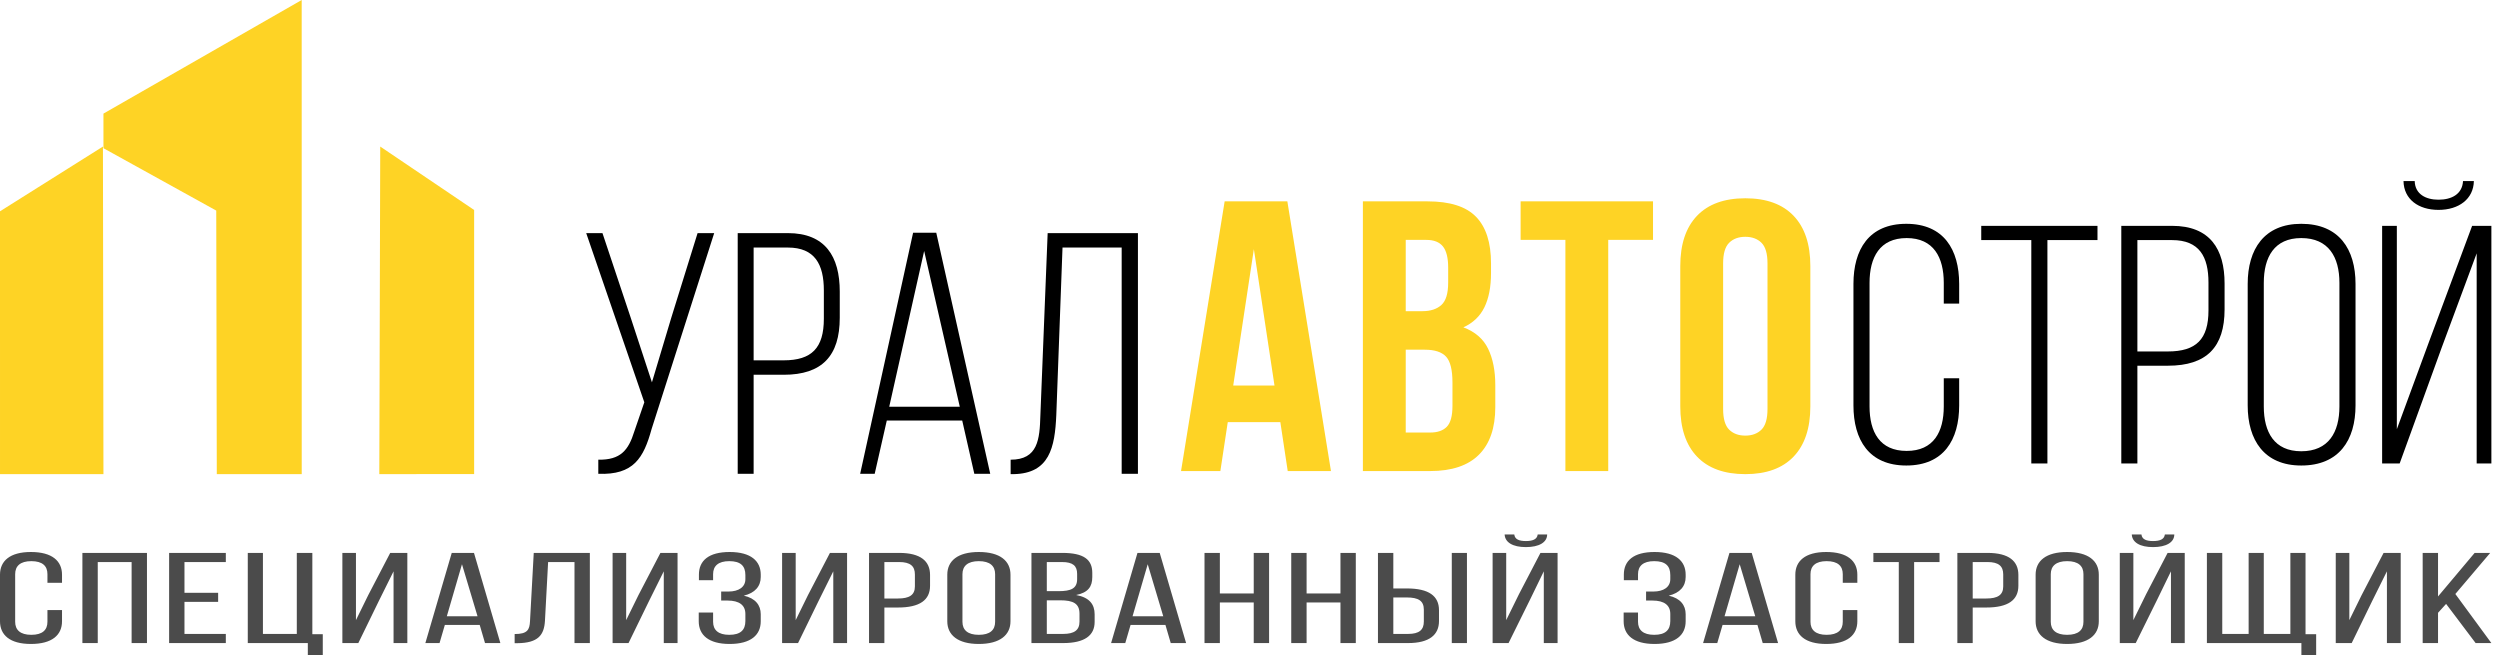 <svg width="290" height="76" viewBox="0 0 290 76" fill="none" xmlns="http://www.w3.org/2000/svg">
<path d="M154.392 54.642H149.376L148.519 48.967H142.421L141.562 54.642H137L142.059 23.358H149.333L154.392 54.642ZM143.054 44.72H147.841L145.448 28.899L143.054 44.72ZM165.595 23.358C168.184 23.358 170.06 23.953 171.218 25.146C172.378 26.337 172.958 28.141 172.958 30.553V31.671C172.958 33.28 172.701 34.605 172.19 35.649C171.679 36.691 170.865 37.466 169.751 37.972C171.106 38.478 172.061 39.306 172.619 40.452C173.176 41.6 173.454 43.007 173.454 44.676V47.224C173.454 49.637 172.823 51.477 171.558 52.743C170.293 54.009 168.41 54.642 165.912 54.642H158.095V23.358H165.595ZM163.065 40.565V50.174H165.912C166.754 50.174 167.395 49.95 167.831 49.503C168.266 49.056 168.486 48.252 168.486 47.089V44.363C168.486 42.903 168.236 41.904 167.741 41.369C167.244 40.833 166.422 40.565 165.278 40.565H163.065ZM163.065 27.828V36.096H165.007C165.94 36.096 166.67 35.857 167.198 35.381C167.726 34.904 167.988 34.04 167.988 32.788V31.045C167.988 29.913 167.786 29.094 167.379 28.586C166.973 28.08 166.332 27.828 165.459 27.828H163.065ZM176.391 23.358H191.75V27.828H186.555V54.642H181.586V27.828H176.391V23.358ZM199.882 47.447C199.882 48.579 200.114 49.376 200.582 49.838C201.048 50.299 201.673 50.531 202.457 50.531C203.239 50.531 203.864 50.299 204.331 49.838C204.796 49.376 205.03 48.579 205.03 47.447V30.553C205.03 29.421 204.796 28.624 204.331 28.162C203.864 27.701 203.239 27.47 202.457 27.47C201.673 27.47 201.048 27.701 200.582 28.162C200.114 28.624 199.882 29.421 199.882 30.553V47.447ZM194.912 30.866C194.912 28.334 195.559 26.39 196.854 25.033C198.15 23.678 200.017 23 202.457 23C204.895 23 206.761 23.678 208.058 25.033C209.353 26.39 210 28.334 210 30.866V47.134C210 49.666 209.353 51.611 208.058 52.967C206.761 54.322 204.895 55 202.457 55C200.017 55 198.15 54.322 196.854 52.967C195.559 51.611 194.912 49.666 194.912 47.134V30.866Z" fill="#FED325"/>
<path d="M82.846 27.041H80.919L77.87 36.853L75.624 44.351L73.175 36.892L69.886 27.041H68L74.741 46.665L73.577 50.055C72.895 52.248 71.972 53.365 69.403 53.325V54.961C73.497 55.119 74.661 53.126 75.583 49.776L82.846 27.041ZM85.574 27.041V54.961H87.421V43.473H90.912C95.365 43.473 97.412 41.279 97.412 36.853V33.821C97.412 29.752 95.726 27.041 91.393 27.041H85.574ZM87.421 41.798V28.716H91.393C94.523 28.716 95.567 30.669 95.567 33.701V36.972C95.567 40.362 94.162 41.798 90.912 41.798H87.421ZM111.616 48.778L113.021 54.961H114.867L108.607 27H105.919L99.778 54.961H101.464L102.869 48.778H111.616ZM107.202 29.114L111.335 47.183H103.15L107.202 29.114ZM130.114 28.716V54.961H132V27.041H121.528L120.684 48.18C120.604 50.972 120.403 53.325 117.234 53.325V55H117.595C121.728 54.92 122.37 51.929 122.531 48.139L123.252 28.716H130.114Z" fill="black"/>
<path d="M221.132 25.962C216.785 25.962 215 28.954 215 32.932V47.03C215 51.007 216.785 54 221.132 54C225.478 54 227.264 51.007 227.264 47.03V43.879H225.478V47.148C225.478 50.102 224.3 52.307 221.173 52.307C218.045 52.307 216.867 50.102 216.867 47.148V32.814C216.867 29.86 218.045 27.616 221.173 27.616C224.3 27.616 225.478 29.86 225.478 32.814V35.216H227.264V32.932C227.264 28.954 225.478 25.962 221.132 25.962ZM237.5 53.763V27.851H243.308V26.198H229.824V27.851H235.632V53.763H237.5ZM246.071 26.198V53.763H247.937V42.423H251.471C255.981 42.423 258.051 40.256 258.051 35.886V32.893C258.051 28.875 256.346 26.198 251.958 26.198H246.071ZM247.937 40.769V27.851H251.958C255.127 27.851 256.183 29.781 256.183 32.774V36.004C256.183 39.351 254.762 40.769 251.471 40.769H247.937ZM260.732 47.03C260.732 51.047 262.64 54 266.946 54C271.334 54 273.241 51.047 273.241 47.03V32.932C273.241 28.914 271.334 25.962 266.946 25.962C262.64 25.962 260.732 28.914 260.732 32.932V47.03ZM262.6 32.814C262.6 29.821 263.819 27.616 266.946 27.616C270.114 27.616 271.373 29.821 271.373 32.814V47.148C271.373 50.14 270.114 52.346 266.946 52.346C263.819 52.346 262.6 50.14 262.6 47.148V32.814ZM285.711 21C285.629 22.535 284.37 23.165 282.867 23.165C281.405 23.165 280.146 22.535 280.105 21H278.806C278.846 23.126 280.552 24.347 282.867 24.347C285.222 24.347 286.929 23.086 286.969 21H285.711ZM287.294 29.388V53.763H289V26.198H286.766L281.73 39.744L278.034 49.786V26.198H276.327V53.763H278.36L283.232 40.335L287.294 29.388Z" fill="black"/>
<path d="M3.586 64.032C1.142 64.032 0 65.078 0 66.662V72.07C0 73.654 1.142 74.7 3.586 74.7C6.051 74.7 7.194 73.654 7.194 72.07V70.77H5.503V72.13C5.503 73.072 4.932 73.639 3.631 73.639C2.352 73.639 1.759 73.072 1.759 72.13V66.602C1.759 65.66 2.352 65.093 3.631 65.093C4.932 65.093 5.503 65.66 5.503 66.602V67.603H7.194V66.662C7.194 65.078 6.051 64.032 3.586 64.032ZM15.267 65.197V74.596H17.048V64.137H9.558V74.596H11.339V65.197H15.267ZM21.399 68.768V65.197H26.195V64.137H19.618V74.596H26.195V73.535H21.399V69.814H25.304V68.768H21.399ZM37.442 76V73.564H36.232V64.137H34.429V73.535H30.5V64.137H28.742V74.596H35.707V76H37.442ZM45.653 66.273V74.596H47.251V64.137H45.265L42.707 69.052L41.291 71.936V64.137H39.715V74.596H41.565L43.918 69.769L45.653 66.273ZM55.645 72.489L56.261 74.596H58.042L54.982 64.137H52.402L49.342 74.596H50.987L51.603 72.489H55.645ZM53.589 65.451L55.394 71.488H51.831L53.589 65.451ZM66.641 65.197V74.596H68.422V64.137H61.914L61.481 72.055C61.434 73.057 61.184 73.549 59.699 73.549V74.61H59.996C62.439 74.595 63.124 73.654 63.216 71.995L63.581 65.197H66.641ZM76.998 66.273V74.596H78.596V64.137H76.609L74.052 69.052L72.636 71.936V64.137H71.061V74.596H72.91L75.262 69.769L76.998 66.273ZM84.637 64.032C82.194 64.032 81.075 65.048 81.075 66.646V67.304H82.72V66.602C82.72 65.66 83.313 65.093 84.592 65.093C85.893 65.093 86.464 65.631 86.464 66.706V67.185C86.464 68.096 85.689 68.619 84.501 68.619H83.656V69.665H84.409C85.757 69.665 86.464 70.203 86.464 71.219V72.041C86.464 73.086 85.893 73.639 84.592 73.639C83.313 73.639 82.72 73.072 82.72 72.13V71.054H81.053V72.07C81.053 73.654 82.194 74.7 84.637 74.7C87.104 74.7 88.246 73.654 88.246 72.07V71.248C88.246 70.203 87.629 69.396 86.281 69.097C87.583 68.784 88.246 68.006 88.246 66.93V66.662C88.246 65.078 87.104 64.032 84.637 64.032ZM96.661 66.273V74.596H98.26V64.137H96.273L93.716 69.052L92.3 71.936V64.137H90.724V74.596H92.574L94.926 69.769L96.661 66.273ZM100.807 64.137V74.596H102.588V70.472H104.164C106.698 70.472 107.886 69.605 107.886 67.947V66.692C107.886 65.108 106.813 64.137 104.301 64.137H100.807ZM102.588 69.426V65.197H104.301C105.603 65.197 106.128 65.675 106.128 66.632V68.021C106.128 69.022 105.489 69.426 104.164 69.426H102.588ZM109.886 72.07C109.886 73.654 111.096 74.7 113.539 74.7C116.005 74.7 117.216 73.654 117.216 72.07V66.662C117.216 65.063 116.005 64.032 113.539 64.032C111.096 64.032 109.886 65.063 109.886 66.662V72.07ZM111.644 66.602C111.644 65.66 112.261 65.093 113.539 65.093C114.841 65.093 115.434 65.66 115.434 66.602V72.13C115.434 73.086 114.841 73.639 113.539 73.639C112.261 73.639 111.644 73.086 111.644 72.13V66.602ZM119.648 64.137V74.596H123.325C125.814 74.596 126.978 73.714 126.978 72.145V71.263C126.978 70.113 126.385 69.306 124.832 69.022C126.225 68.738 126.705 68.051 126.705 66.945V66.452C126.705 64.913 125.722 64.137 123.233 64.137H119.648ZM121.43 68.574V65.197H123.188C124.467 65.197 124.947 65.645 124.947 66.572V67.185C124.947 68.275 124.216 68.574 122.8 68.574H121.43ZM121.43 73.535V69.635H122.983C124.512 69.635 125.221 70.024 125.221 71.189V72.115C125.221 73.086 124.627 73.535 123.325 73.535H121.43ZM135.19 72.489L135.806 74.596H137.588L134.527 64.137H131.946L128.887 74.596H130.531L131.147 72.489H135.19ZM133.135 65.451L134.938 71.488H131.376L133.135 65.451ZM145.433 69.889V74.596H147.214V64.137H145.433V68.843H141.504V64.137H139.723V74.596H141.504V69.889H145.433ZM155.493 69.889V74.596H157.273V64.137H155.493V68.843H151.565V64.137H149.784V74.596H151.565V69.889H155.493ZM161.625 68.26V64.137H159.843V74.596H163.338C165.826 74.596 166.923 73.624 166.923 72.041V70.785C166.923 69.127 165.736 68.26 163.2 68.26H161.625ZM168.407 64.137V74.596H170.166V64.137H168.407ZM161.625 73.535V69.306H163.2C164.525 69.306 165.165 69.695 165.165 70.711V72.1C165.165 73.057 164.639 73.535 163.338 73.535H161.625ZM178.373 62C178.303 62.583 177.755 62.762 177.003 62.762C176.249 62.762 175.724 62.583 175.656 62H174.537C174.582 62.911 175.472 63.464 177.003 63.464C178.533 63.464 179.469 62.911 179.469 62H178.373ZM179.081 66.273V74.596H180.679V64.137H178.693L176.204 68.918L174.72 71.936V64.137H173.143V74.596H174.993L177.483 69.56L179.081 66.273ZM191.928 64.032C189.485 64.032 188.366 65.048 188.366 66.646V67.304H190.01V66.602C190.01 65.66 190.604 65.093 191.883 65.093C193.183 65.093 193.754 65.631 193.754 66.706V67.185C193.754 68.096 192.978 68.619 191.791 68.619H190.945V69.665H191.699C193.047 69.665 193.754 70.203 193.754 71.219V72.041C193.754 73.086 193.183 73.639 191.883 73.639C190.604 73.639 190.01 73.072 190.01 72.13V71.054H188.343V72.07C188.343 73.654 189.485 74.7 191.928 74.7C194.394 74.7 195.536 73.654 195.536 72.07V71.248C195.536 70.203 194.92 69.396 193.571 69.097C194.873 68.784 195.536 68.006 195.536 66.93V66.662C195.536 65.078 194.394 64.032 191.928 64.032ZM203.861 72.489L204.477 74.596H206.258L203.198 64.137H200.617L197.558 74.596H199.202L199.818 72.489H203.861ZM201.806 65.451L203.609 71.488H200.047L201.806 65.451ZM211.843 64.032C209.4 64.032 208.258 65.078 208.258 66.662V72.07C208.258 73.654 209.4 74.7 211.843 74.7C214.309 74.7 215.451 73.654 215.451 72.07V70.77H213.761V72.13C213.761 73.072 213.19 73.639 211.888 73.639C210.609 73.639 210.016 73.072 210.016 72.13V66.602C210.016 65.66 210.609 65.093 211.888 65.093C213.19 65.093 213.761 65.66 213.761 66.602V67.603H215.451V66.662C215.451 65.078 214.309 64.032 211.843 64.032ZM222.039 74.596V65.197H224.985V64.137H217.312V65.197H220.259V74.596H222.039ZM227.054 64.137V74.596H228.834V70.472H230.409C232.945 70.472 234.132 69.605 234.132 67.947V66.692C234.132 65.108 233.059 64.137 230.547 64.137H227.054ZM228.834 69.426V65.197H230.547C231.848 65.197 232.374 65.675 232.374 66.632V68.021C232.374 69.022 231.735 69.426 230.409 69.426H228.834ZM236.132 72.07C236.132 73.654 237.342 74.7 239.785 74.7C242.251 74.7 243.461 73.654 243.461 72.07V66.662C243.461 65.063 242.251 64.032 239.785 64.032C237.342 64.032 236.132 65.063 236.132 66.662V72.07ZM237.89 66.602C237.89 65.66 238.506 65.093 239.785 65.093C241.087 65.093 241.68 65.66 241.68 66.602V72.13C241.68 73.086 241.087 73.639 239.785 73.639C238.506 73.639 237.89 73.086 237.89 72.13V66.602ZM251.124 62C251.055 62.583 250.507 62.762 249.753 62.762C249 62.762 248.474 62.583 248.406 62H247.287C247.333 62.911 248.224 63.464 249.753 63.464C251.283 63.464 252.219 62.911 252.219 62H251.124ZM251.831 66.273V74.596H253.43V64.137H251.443L248.954 68.918L247.47 71.936V64.137H245.895V74.596H247.745L250.233 69.56L251.831 66.273ZM268.674 76V73.564H267.441V64.137H265.683V73.535H262.599V64.137H260.842V73.535H257.782V64.137H256V74.596H266.962V76H268.674ZM276.883 66.273V74.596H278.483V64.137H276.497L273.939 69.052L272.523 71.936V64.137H270.947V74.596H272.797L275.148 69.769L276.883 66.273ZM287.173 74.596H289L284.82 68.903L288.863 64.137H287.059L282.812 69.187V64.137H281.03V74.596H282.812V71.084L283.748 70.053L287.173 74.596Z" fill="#4B4B4B"/>
<path fill-rule="evenodd" clip-rule="evenodd" d="M0.001 54.998L0 24.511L11.941 17L12 55L0.001 54.998Z" fill="#FED325"/>
<path fill-rule="evenodd" clip-rule="evenodd" d="M25.085 24.429L12.001 17.191L12 13.178L34.996 0L35 54.999L25.148 55L25.085 24.429Z" fill="#FED325"/>
<path fill-rule="evenodd" clip-rule="evenodd" d="M44 55L44.107 17L55 24.359V54.989L44 55Z" fill="#FED325"/>
</svg>
